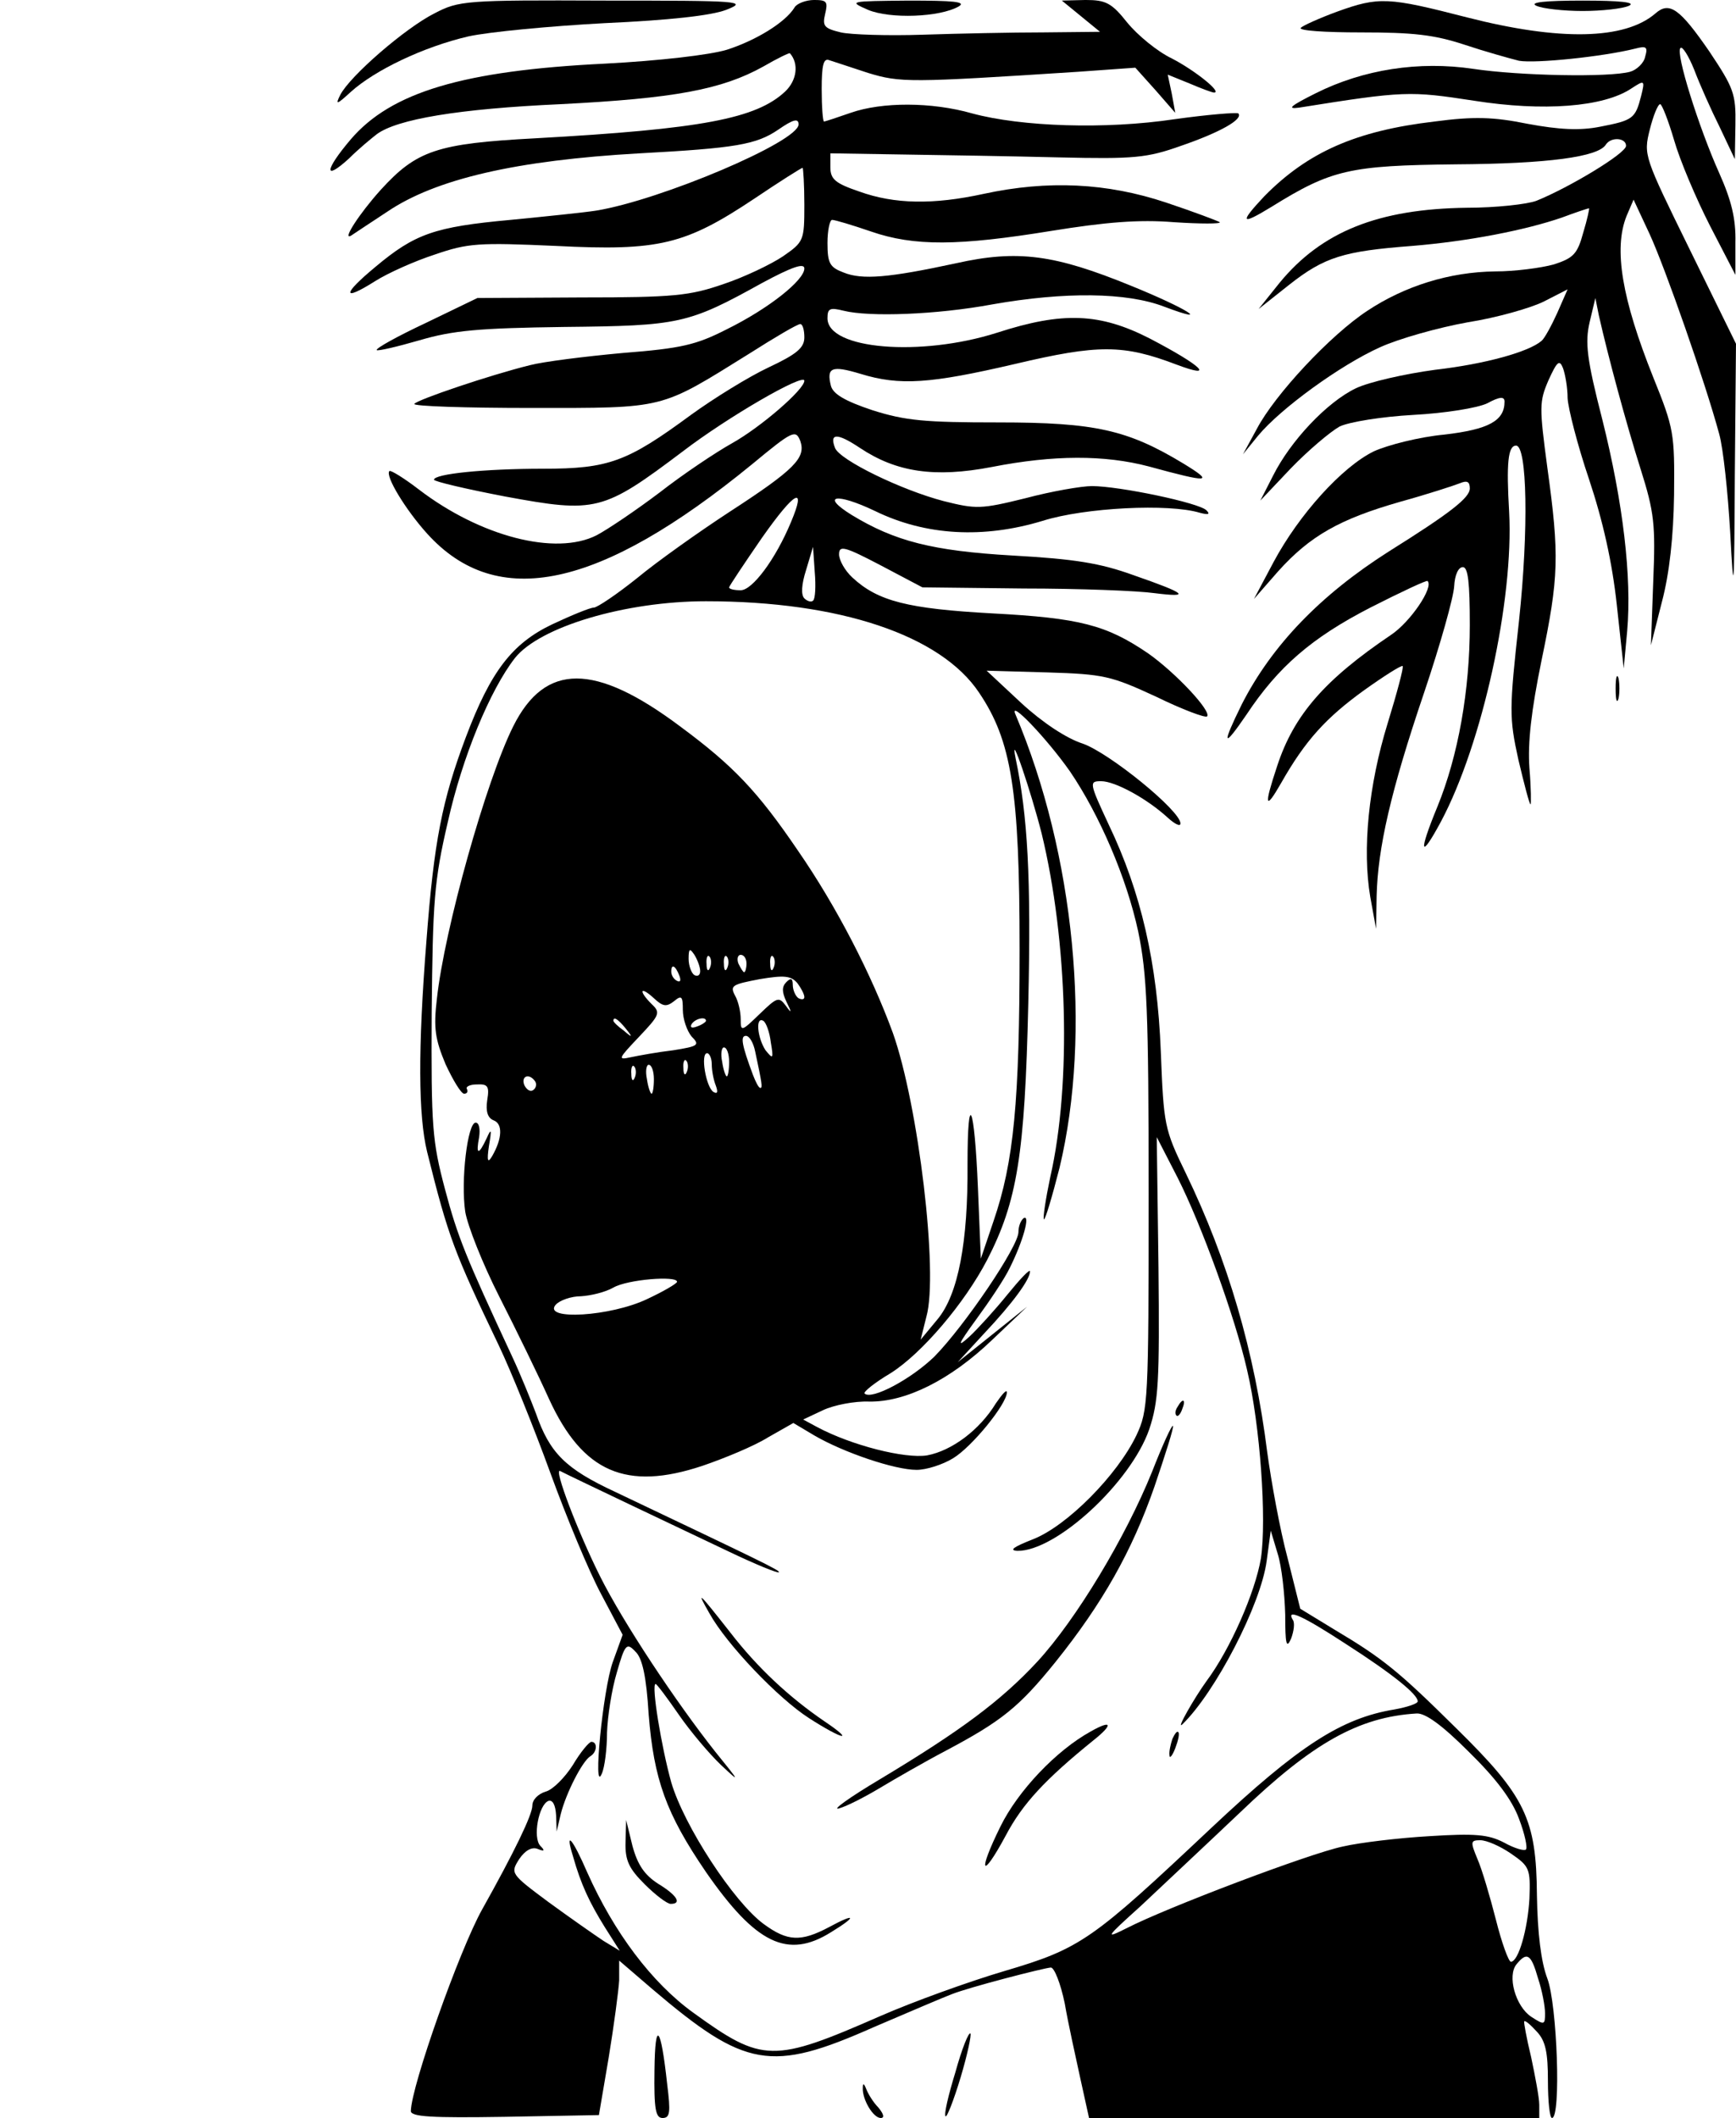 <?xml version="1.0" standalone="no"?>
<!DOCTYPE svg PUBLIC "-//W3C//DTD SVG 20010904//EN"
 "http://www.w3.org/TR/2001/REC-SVG-20010904/DTD/svg10.dtd">
<svg version="1.0" xmlns="http://www.w3.org/2000/svg"
 width="300pt" height="366pt" viewBox="0 0 300 366"
 preserveAspectRatio="xMidYMid meet">

<g transform="translate(0,366) scale(0.1,-0.1)"
fill="#000000" stroke="none">
<path d="M751 3637 c-50 -25 -146 -108 -163 -141 -9 -18 -6 -17 18 5 42 38
126 78 203 96 36 8 143 18 236 23 111 5 184 13 210 23 38 15 26 16 -210 16
-240 1 -252 0 -294 -22z"/>
<path d="M1373 3647 c-16 -26 -67 -57 -117 -73 -30 -9 -116 -19 -211 -24 -244
-12 -369 -49 -439 -131 -45 -53 -47 -73 -3 -33 17 17 39 35 48 42 35 26 141
44 318 52 196 10 278 25 350 65 24 14 45 24 46 23 16 -18 12 -47 -8 -66 -50
-47 -144 -65 -432 -81 -170 -9 -205 -21 -267 -89 -37 -41 -68 -89 -51 -79 6 4
33 22 62 41 84 57 224 89 436 101 166 9 202 15 240 41 26 18 35 20 35 9 0 -30
-239 -131 -350 -149 -19 -3 -86 -10 -148 -16 -131 -12 -165 -24 -233 -81 -58
-48 -58 -61 -1 -25 22 14 69 35 103 46 58 20 76 21 210 15 178 -9 223 2 343
82 43 29 81 53 83 53 1 0 3 -29 3 -64 0 -62 -1 -64 -37 -89 -21 -14 -67 -36
-103 -48 -58 -20 -85 -23 -245 -23 l-180 -1 -89 -43 c-49 -23 -87 -44 -85 -47
2 -2 36 6 74 17 58 17 102 21 250 23 199 2 214 5 342 76 52 28 73 35 73 25 0
-20 -61 -69 -134 -105 -53 -27 -78 -33 -180 -41 -66 -6 -137 -15 -160 -21 -69
-17 -196 -60 -200 -67 -2 -4 89 -7 202 -7 234 0 221 -3 377 94 44 28 83 51 88
51 4 0 7 -10 7 -23 0 -18 -13 -29 -62 -52 -34 -16 -94 -53 -134 -82 -110 -81
-142 -93 -255 -93 -103 0 -189 -9 -189 -19 0 -3 55 -16 123 -29 157 -29 169
-26 307 78 77 59 210 136 210 122 0 -15 -75 -80 -125 -108 -27 -15 -84 -53
-125 -85 -41 -31 -90 -64 -109 -74 -71 -36 -201 -2 -307 79 -26 20 -49 34 -51
32 -8 -8 28 -67 65 -108 121 -134 298 -96 562 120 70 58 75 60 83 40 10 -29
-9 -49 -123 -123 -52 -34 -124 -85 -159 -114 -35 -28 -69 -51 -75 -51 -6 0
-38 -13 -72 -29 -69 -33 -106 -81 -149 -195 -41 -109 -55 -180 -68 -351 -15
-189 -14 -303 1 -365 37 -149 47 -174 124 -335 21 -44 61 -143 89 -220 28 -77
67 -171 88 -210 l37 -70 -17 -47 c-17 -47 -35 -231 -19 -193 5 11 9 43 9 71 1
28 8 74 17 104 14 49 17 52 32 36 12 -11 19 -43 23 -109 9 -112 30 -171 99
-272 86 -124 141 -151 216 -104 46 28 43 34 -3 9 -49 -26 -72 -25 -113 5 -52
38 -138 170 -160 245 -17 61 -35 170 -27 170 2 0 20 -24 40 -53 20 -29 53 -68
73 -87 34 -32 33 -30 -10 23 -68 86 -159 223 -199 303 -38 76 -81 188 -69 182
15 -8 211 -101 291 -139 46 -22 85 -38 87 -36 3 3 -33 20 -283 139 -86 40
-113 67 -137 136 -8 21 -26 66 -41 98 -80 172 -94 206 -116 289 -22 83 -24
107 -23 305 2 193 4 227 28 330 25 112 73 228 116 283 43 54 191 98 330 98
232 0 406 -59 472 -158 56 -83 70 -169 70 -443 0 -264 -10 -368 -45 -470 l-22
-65 -5 122 c-6 145 -18 173 -18 41 1 -134 -16 -225 -52 -268 l-29 -35 10 40
c21 75 -14 366 -58 490 -37 101 -97 218 -164 315 -70 103 -112 147 -204 215
-147 110 -233 110 -288 0 -47 -94 -119 -351 -132 -471 -6 -51 -3 -70 15 -113
13 -28 27 -51 32 -51 5 0 7 3 5 8 -3 4 5 8 17 8 19 1 22 -3 18 -27 -3 -20 1
-31 11 -35 16 -6 15 -31 -2 -61 -8 -14 -10 -10 -6 17 5 29 4 31 -4 13 -14 -30
-19 -29 -13 2 2 14 0 25 -6 25 -14 0 -26 -100 -18 -154 4 -24 30 -90 59 -147
29 -57 68 -137 86 -177 58 -126 133 -159 265 -115 38 13 89 34 113 49 l44 25
37 -22 c50 -29 138 -59 176 -59 17 0 45 9 63 20 33 20 93 94 93 114 0 6 -8 -3
-19 -19 -28 -46 -76 -82 -119 -90 -38 -6 -130 17 -190 49 l-24 13 34 16 c19 9
55 16 80 15 63 -1 140 37 213 107 l60 57 -60 -48 -60 -48 46 50 c49 52 79 93
79 107 0 5 -17 -13 -39 -40 -21 -26 -51 -59 -66 -73 -22 -20 -20 -14 12 30 22
30 49 70 58 89 23 46 36 93 24 86 -5 -4 -9 -14 -9 -24 0 -25 -93 -162 -145
-215 -40 -39 -109 -76 -121 -64 -2 3 18 19 45 35 54 34 128 121 167 196 52
101 65 182 71 443 5 218 -1 324 -22 424 -11 54 27 -59 45 -130 45 -185 52
-432 15 -594 -8 -38 -13 -71 -11 -73 2 -2 14 38 27 89 56 234 26 542 -76 783
-13 29 54 -41 94 -98 51 -75 98 -184 118 -277 15 -73 18 -135 18 -455 0 -358
-1 -372 -21 -415 -33 -69 -120 -157 -179 -180 -33 -13 -42 -19 -27 -20 67 -1
196 118 228 210 16 48 18 82 16 280 l-3 225 36 -70 c41 -81 99 -240 120 -332
23 -97 34 -259 24 -326 -10 -59 -53 -157 -94 -212 -21 -29 -53 -85 -42 -75 57
55 136 207 146 283 l7 52 12 -40 c7 -22 12 -69 13 -105 0 -51 2 -60 10 -42 5
13 7 28 3 33 -12 20 17 7 92 -42 81 -52 124 -87 124 -99 0 -4 -18 -10 -40 -14
-92 -15 -166 -63 -317 -205 -206 -194 -225 -208 -357 -247 -61 -18 -158 -53
-215 -78 -185 -81 -203 -81 -323 6 -72 52 -137 139 -183 242 -26 60 -39 74
-25 29 14 -50 29 -81 55 -123 l26 -41 -28 17 c-15 10 -58 40 -95 67 -66 49
-66 50 -51 74 10 15 22 22 32 18 12 -5 13 -3 5 5 -14 14 -3 72 14 78 7 2 12
-7 13 -25 l1 -28 7 30 c9 36 37 91 51 100 12 7 13 25 2 25 -4 0 -19 -18 -32
-40 -14 -22 -35 -43 -47 -46 -13 -4 -23 -14 -23 -24 0 -16 -31 -80 -87 -180
-39 -70 -122 -304 -123 -348 0 -10 36 -12 162 -10 l163 3 17 100 c9 55 17 115
18 133 l0 34 57 -49 c161 -137 205 -145 383 -66 63 27 124 53 135 57 30 12
158 45 171 46 6 0 17 -28 24 -62 6 -35 19 -93 27 -130 l15 -68 389 0 389 0 0
23 c0 12 -7 49 -14 82 -8 33 -13 61 -12 62 2 2 11 -6 22 -18 15 -16 19 -36 19
-85 0 -35 3 -64 7 -64 16 0 9 196 -8 241 -11 29 -17 79 -18 144 -1 132 -20
171 -139 288 -100 99 -127 121 -211 171 l-59 36 -22 88 c-13 48 -28 131 -35
182 -22 175 -68 332 -141 483 -37 76 -38 83 -43 210 -6 153 -34 275 -90 392
-34 73 -34 75 -13 75 24 0 79 -30 115 -63 12 -11 22 -16 22 -10 0 22 -123 122
-169 138 -28 9 -69 36 -106 70 l-60 56 105 -3 c98 -3 110 -6 188 -42 45 -22
85 -37 88 -34 8 9 -55 76 -102 109 -72 49 -118 61 -269 69 -146 8 -198 21
-242 62 -13 12 -23 30 -23 40 0 16 9 14 72 -19 l72 -38 175 -2 c97 0 198 -4
226 -8 64 -8 56 -1 -36 31 -58 21 -102 28 -209 34 -139 8 -204 25 -278 70 -55
34 -27 39 40 7 88 -43 188 -48 290 -17 73 23 218 30 271 14 15 -4 19 -3 12 4
-12 13 -151 42 -198 42 -18 0 -70 -9 -115 -21 -77 -19 -85 -19 -141 -5 -73 19
-180 71 -188 92 -10 26 4 26 43 0 63 -42 129 -52 228 -33 107 21 195 21 271 1
106 -29 114 -28 60 5 -96 58 -152 71 -319 71 -128 0 -161 3 -218 21 -48 16
-68 28 -72 42 -8 32 1 36 51 21 68 -21 121 -17 267 17 144 34 187 34 279 -1
69 -26 44 -2 -46 45 -86 44 -150 47 -264 10 -132 -42 -293 -29 -293 25 0 17 4
19 28 13 44 -11 160 -7 257 11 125 22 232 21 297 -4 85 -32 39 -3 -57 36 -132
54 -196 63 -303 39 -116 -25 -162 -29 -194 -16 -24 9 -28 16 -28 51 0 22 4 40
8 40 5 0 35 -9 67 -20 75 -26 152 -25 312 1 93 15 151 20 212 15 46 -3 81 -3
79 0 -3 2 -45 18 -93 34 -102 34 -204 39 -315 15 -87 -19 -154 -18 -215 4 -41
14 -50 21 -50 42 l0 24 125 -2 c69 -1 190 -3 270 -5 130 -3 152 -1 211 20 67
23 108 46 99 56 -3 2 -53 -2 -110 -10 -120 -18 -265 -13 -350 10 -70 20 -156
20 -210 1 -23 -8 -44 -15 -46 -15 -2 0 -4 25 -4 56 0 41 3 54 13 50 6 -2 37
-12 67 -22 56 -17 71 -17 364 2 l98 7 35 -39 34 -39 -6 33 -7 33 37 -15 c21
-9 40 -16 43 -16 15 0 -34 39 -73 59 -25 12 -59 40 -77 62 -27 34 -37 39 -72
39 l-41 -1 33 -27 33 -27 -98 -1 c-54 0 -147 -2 -208 -4 -60 -2 -125 0 -142 4
-29 7 -32 11 -27 32 5 21 3 24 -19 24 -14 0 -30 -6 -34 -13z m-6 -889 c-27
-65 -67 -118 -87 -118 -11 0 -20 2 -20 5 0 2 26 41 57 86 57 81 77 91 50 27z
m38 -136 c-3 -3 -10 -1 -15 4 -6 6 -5 24 3 49 l12 40 3 -44 c2 -23 1 -46 -3
-49z m-195 -640 c0 -7 -4 -10 -10 -7 -5 3 -10 16 -10 28 0 18 2 19 10 7 5 -8
10 -21 10 -28z m17 6 c-3 -8 -6 -5 -6 6 -1 11 2 17 5 13 3 -3 4 -12 1 -19z
m30 0 c-3 -8 -6 -5 -6 6 -1 11 2 17 5 13 3 -3 4 -12 1 -19z m33 7 c0 -8 -2
-15 -4 -15 -2 0 -6 7 -10 15 -3 8 -1 15 4 15 6 0 10 -7 10 -15z m47 -7 c-3 -8
-6 -5 -6 6 -1 11 2 17 5 13 3 -3 4 -12 1 -19z m-163 -14 c3 -8 2 -12 -4 -9 -6
3 -10 10 -10 16 0 14 7 11 14 -7z m216 -37 c0 -4 -4 -5 -10 -2 -5 3 -10 14
-10 23 0 11 -3 13 -11 5 -8 -8 -8 -17 0 -34 10 -20 9 -21 -1 -7 -12 16 -15 15
-45 -14 -32 -31 -33 -31 -33 -9 0 12 -4 31 -10 41 -9 17 -4 19 43 28 42 7 54
6 65 -7 6 -8 12 -19 12 -24z m-225 -7 c13 11 15 8 15 -15 0 -16 7 -36 15 -46
15 -15 12 -17 -32 -24 -26 -3 -59 -9 -73 -12 -23 -5 -22 -3 14 35 36 38 38 42
22 57 -23 23 -20 32 4 10 16 -15 22 -15 35 -5z m-84 -47 c13 -16 12 -17 -3 -4
-10 7 -18 15 -18 17 0 8 8 3 21 -13z m139 13 c0 -2 -7 -7 -16 -10 -8 -3 -12
-2 -9 4 6 10 25 14 25 6z m112 -37 c5 -29 4 -30 -9 -14 -14 21 -18 59 -4 51 5
-3 11 -20 13 -37z m-27 -16 c12 -56 13 -63 9 -63 -3 0 -8 10 -13 23 -19 51
-22 67 -12 67 6 0 13 -12 16 -27z m-45 -18 c0 -14 -2 -25 -4 -25 -2 0 -6 11
-8 25 -3 14 -1 25 3 25 5 0 9 -11 9 -25z m-30 -4 c0 -11 3 -27 7 -37 4 -11 3
-15 -4 -11 -13 8 -23 67 -11 67 4 0 8 -9 8 -19z m-43 -13 c-3 -8 -6 -5 -6 6
-1 11 2 17 5 13 3 -3 4 -12 1 -19z m-90 -10 c-3 -8 -6 -5 -6 6 -1 11 2 17 5
13 3 -3 4 -12 1 -19z m33 -3 c0 -14 -2 -25 -4 -25 -2 0 -6 11 -8 25 -3 14 -1
25 3 25 5 0 9 -11 9 -25z m-205 -4 c3 -5 1 -12 -4 -15 -5 -3 -11 1 -15 9 -6
16 9 21 19 6z m245 -346 c0 -3 -24 -17 -52 -30 -63 -30 -180 -37 -158 -10 7 8
27 15 44 15 17 1 42 7 56 15 24 14 110 21 110 10z m1368 -812 c47 -46 75 -83
87 -116 10 -26 15 -50 12 -53 -3 -3 -20 2 -38 12 -27 14 -50 16 -129 11 -52
-3 -120 -11 -150 -18 -57 -12 -303 -105 -373 -141 -38 -19 -37 -17 24 38 35
33 113 106 172 162 125 120 205 165 305 171 15 1 44 -20 90 -66z m73 -176 c32
-22 34 -26 32 -78 -3 -53 -19 -109 -32 -109 -4 0 -16 33 -26 73 -10 39 -24 87
-32 105 -12 29 -12 32 5 32 11 0 34 -10 53 -23z m47 -216 c7 -21 12 -48 12
-60 0 -20 -1 -21 -24 -6 -27 18 -42 71 -25 91 18 22 25 17 37 -25z"/>
<path d="M1500 3643 c38 -16 124 -13 157 6 13 8 -9 10 -87 10 -103 -1 -104 -1
-70 -16z"/>
<path d="M2311 3640 c-30 -11 -59 -24 -63 -28 -5 -5 42 -8 104 -8 90 0 126 -4
178 -21 36 -12 79 -24 95 -28 28 -5 145 7 201 21 19 5 22 3 17 -14 -2 -11 -15
-23 -26 -26 -36 -10 -191 -7 -271 5 -94 14 -190 -1 -272 -42 -44 -22 -51 -28
-29 -25 182 29 191 29 302 12 120 -19 224 -11 272 21 23 15 24 15 17 -13 -10
-39 -14 -42 -71 -53 -35 -7 -71 -5 -125 5 -59 12 -93 13 -161 4 -136 -16 -219
-53 -294 -129 -44 -47 -41 -51 13 -18 103 64 135 71 317 73 161 1 247 13 260
34 9 14 35 12 35 -2 0 -13 -98 -72 -155 -95 -16 -6 -70 -12 -120 -12 -153 -2
-251 -41 -324 -130 l-36 -45 53 42 c61 48 94 58 212 67 97 8 195 27 259 49 24
9 45 16 47 16 1 0 -3 -19 -10 -42 -10 -37 -17 -44 -51 -55 -22 -6 -67 -12
-101 -12 -79 -1 -156 -25 -221 -68 -64 -42 -160 -145 -191 -204 l-24 -44 26
32 c39 47 142 122 211 153 33 15 101 34 151 43 51 8 110 25 132 36 l41 21 -18
-41 c-10 -22 -22 -44 -27 -48 -22 -19 -97 -40 -184 -50 -52 -7 -114 -21 -137
-32 -50 -24 -113 -91 -143 -151 l-22 -43 53 56 c30 31 68 63 84 72 17 8 73 17
127 20 56 3 111 12 128 20 22 12 30 12 30 3 0 -33 -27 -48 -104 -57 -43 -4
-98 -18 -122 -29 -55 -27 -129 -109 -173 -191 l-34 -64 42 48 c55 61 106 90
211 120 47 13 93 28 103 32 12 5 17 3 17 -9 0 -16 -33 -42 -140 -109 -118 -75
-202 -162 -254 -264 -35 -71 -33 -78 8 -18 55 83 113 133 214 185 53 27 98 48
99 46 11 -11 -30 -71 -63 -93 -114 -77 -168 -138 -197 -227 -23 -69 -21 -78 7
-29 42 74 78 113 143 160 35 25 65 44 67 42 2 -2 -10 -47 -26 -99 -33 -107
-44 -218 -30 -300 l10 -55 1 57 c2 82 24 180 82 351 28 83 51 165 52 184 1 19
7 33 15 33 9 0 12 -27 12 -100 0 -113 -20 -226 -56 -314 -33 -80 -30 -93 6
-26 72 135 126 384 118 535 -5 85 -2 115 12 115 19 0 22 -144 5 -303 -17 -154
-17 -167 -1 -240 10 -42 19 -77 21 -77 1 0 1 28 -2 63 -3 44 3 98 21 186 30
144 31 181 10 333 -14 105 -14 114 2 151 15 33 19 36 25 21 4 -11 8 -34 8 -52
1 -18 17 -81 37 -140 24 -72 40 -143 48 -217 l12 -110 6 65 c8 93 -7 221 -43
365 -27 105 -30 133 -22 168 l10 42 6 -30 c16 -71 47 -186 72 -265 24 -76 26
-96 22 -195 l-4 -110 19 75 c13 49 20 113 21 185 1 106 0 114 -36 203 -54 135
-69 222 -46 279 l12 28 28 -60 c27 -59 96 -256 120 -345 7 -25 15 -101 19
-170 6 -115 7 -107 8 100 l2 226 -80 163 c-79 161 -80 163 -69 207 6 24 14 44
18 44 3 0 14 -28 24 -62 10 -35 38 -101 62 -148 l44 -85 0 56 c1 41 -7 73 -28
120 -35 78 -76 208 -67 216 3 4 14 -13 24 -38 9 -24 29 -69 44 -99 l26 -55 1
59 c1 54 -3 64 -45 127 -51 74 -69 87 -93 66 -53 -46 -166 -48 -326 -7 -136
35 -152 36 -224 10z"/>
<path d="M2655 3650 c11 -5 47 -9 80 -9 33 0 69 4 80 9 13 6 -15 9 -80 9 -65
0 -93 -3 -80 -9z"/>
<path d="M2792 2470 c0 -19 2 -27 5 -17 2 9 2 25 0 35 -3 9 -5 1 -5 -18z"/>
<path d="M2035 1229 c-4 -6 -5 -12 -2 -15 2 -3 7 2 10 11 7 17 1 20 -8 4z"/>
<path d="M1991 1117 c-46 -114 -131 -255 -198 -328 -63 -68 -133 -120 -273
-204 -52 -31 -84 -54 -70 -50 14 4 45 20 70 35 25 15 77 45 115 65 96 51 126
75 189 153 81 101 132 191 171 303 19 56 34 103 32 105 -2 2 -18 -33 -36 -79z"/>
<path d="M1226 872 c30 -54 119 -147 172 -181 59 -38 81 -42 26 -5 -60 41
-115 92 -162 153 -55 70 -60 75 -36 33z"/>
<path d="M1885 668 c-60 -33 -126 -103 -156 -164 -40 -81 -33 -94 9 -16 29 55
68 97 152 165 34 27 32 36 -5 15z"/>
<path d="M2026 655 c-3 -9 -6 -22 -5 -28 0 -7 5 -1 10 12 5 13 8 26 5 28 -2 2
-6 -3 -10 -12z"/>
<path d="M1081 477 c-1 -32 6 -46 33 -73 19 -19 39 -34 45 -34 20 0 11 15 -22
35 -23 15 -35 32 -44 65 l-11 45 -1 -38z"/>
<path d="M1131 83 c-1 -68 2 -83 14 -83 13 0 14 10 8 58 -11 102 -21 113 -22
25z"/>
<path d="M1651 79 c-12 -39 -20 -73 -17 -76 2 -3 14 27 26 67 12 40 19 74 17
76 -3 3 -15 -27 -26 -67z"/>
<path d="M1491 52 c-1 -20 18 -52 31 -52 7 0 5 7 -4 18 -9 9 -18 24 -21 32 -4
10 -6 11 -6 2z"/>
</g>
</svg>

